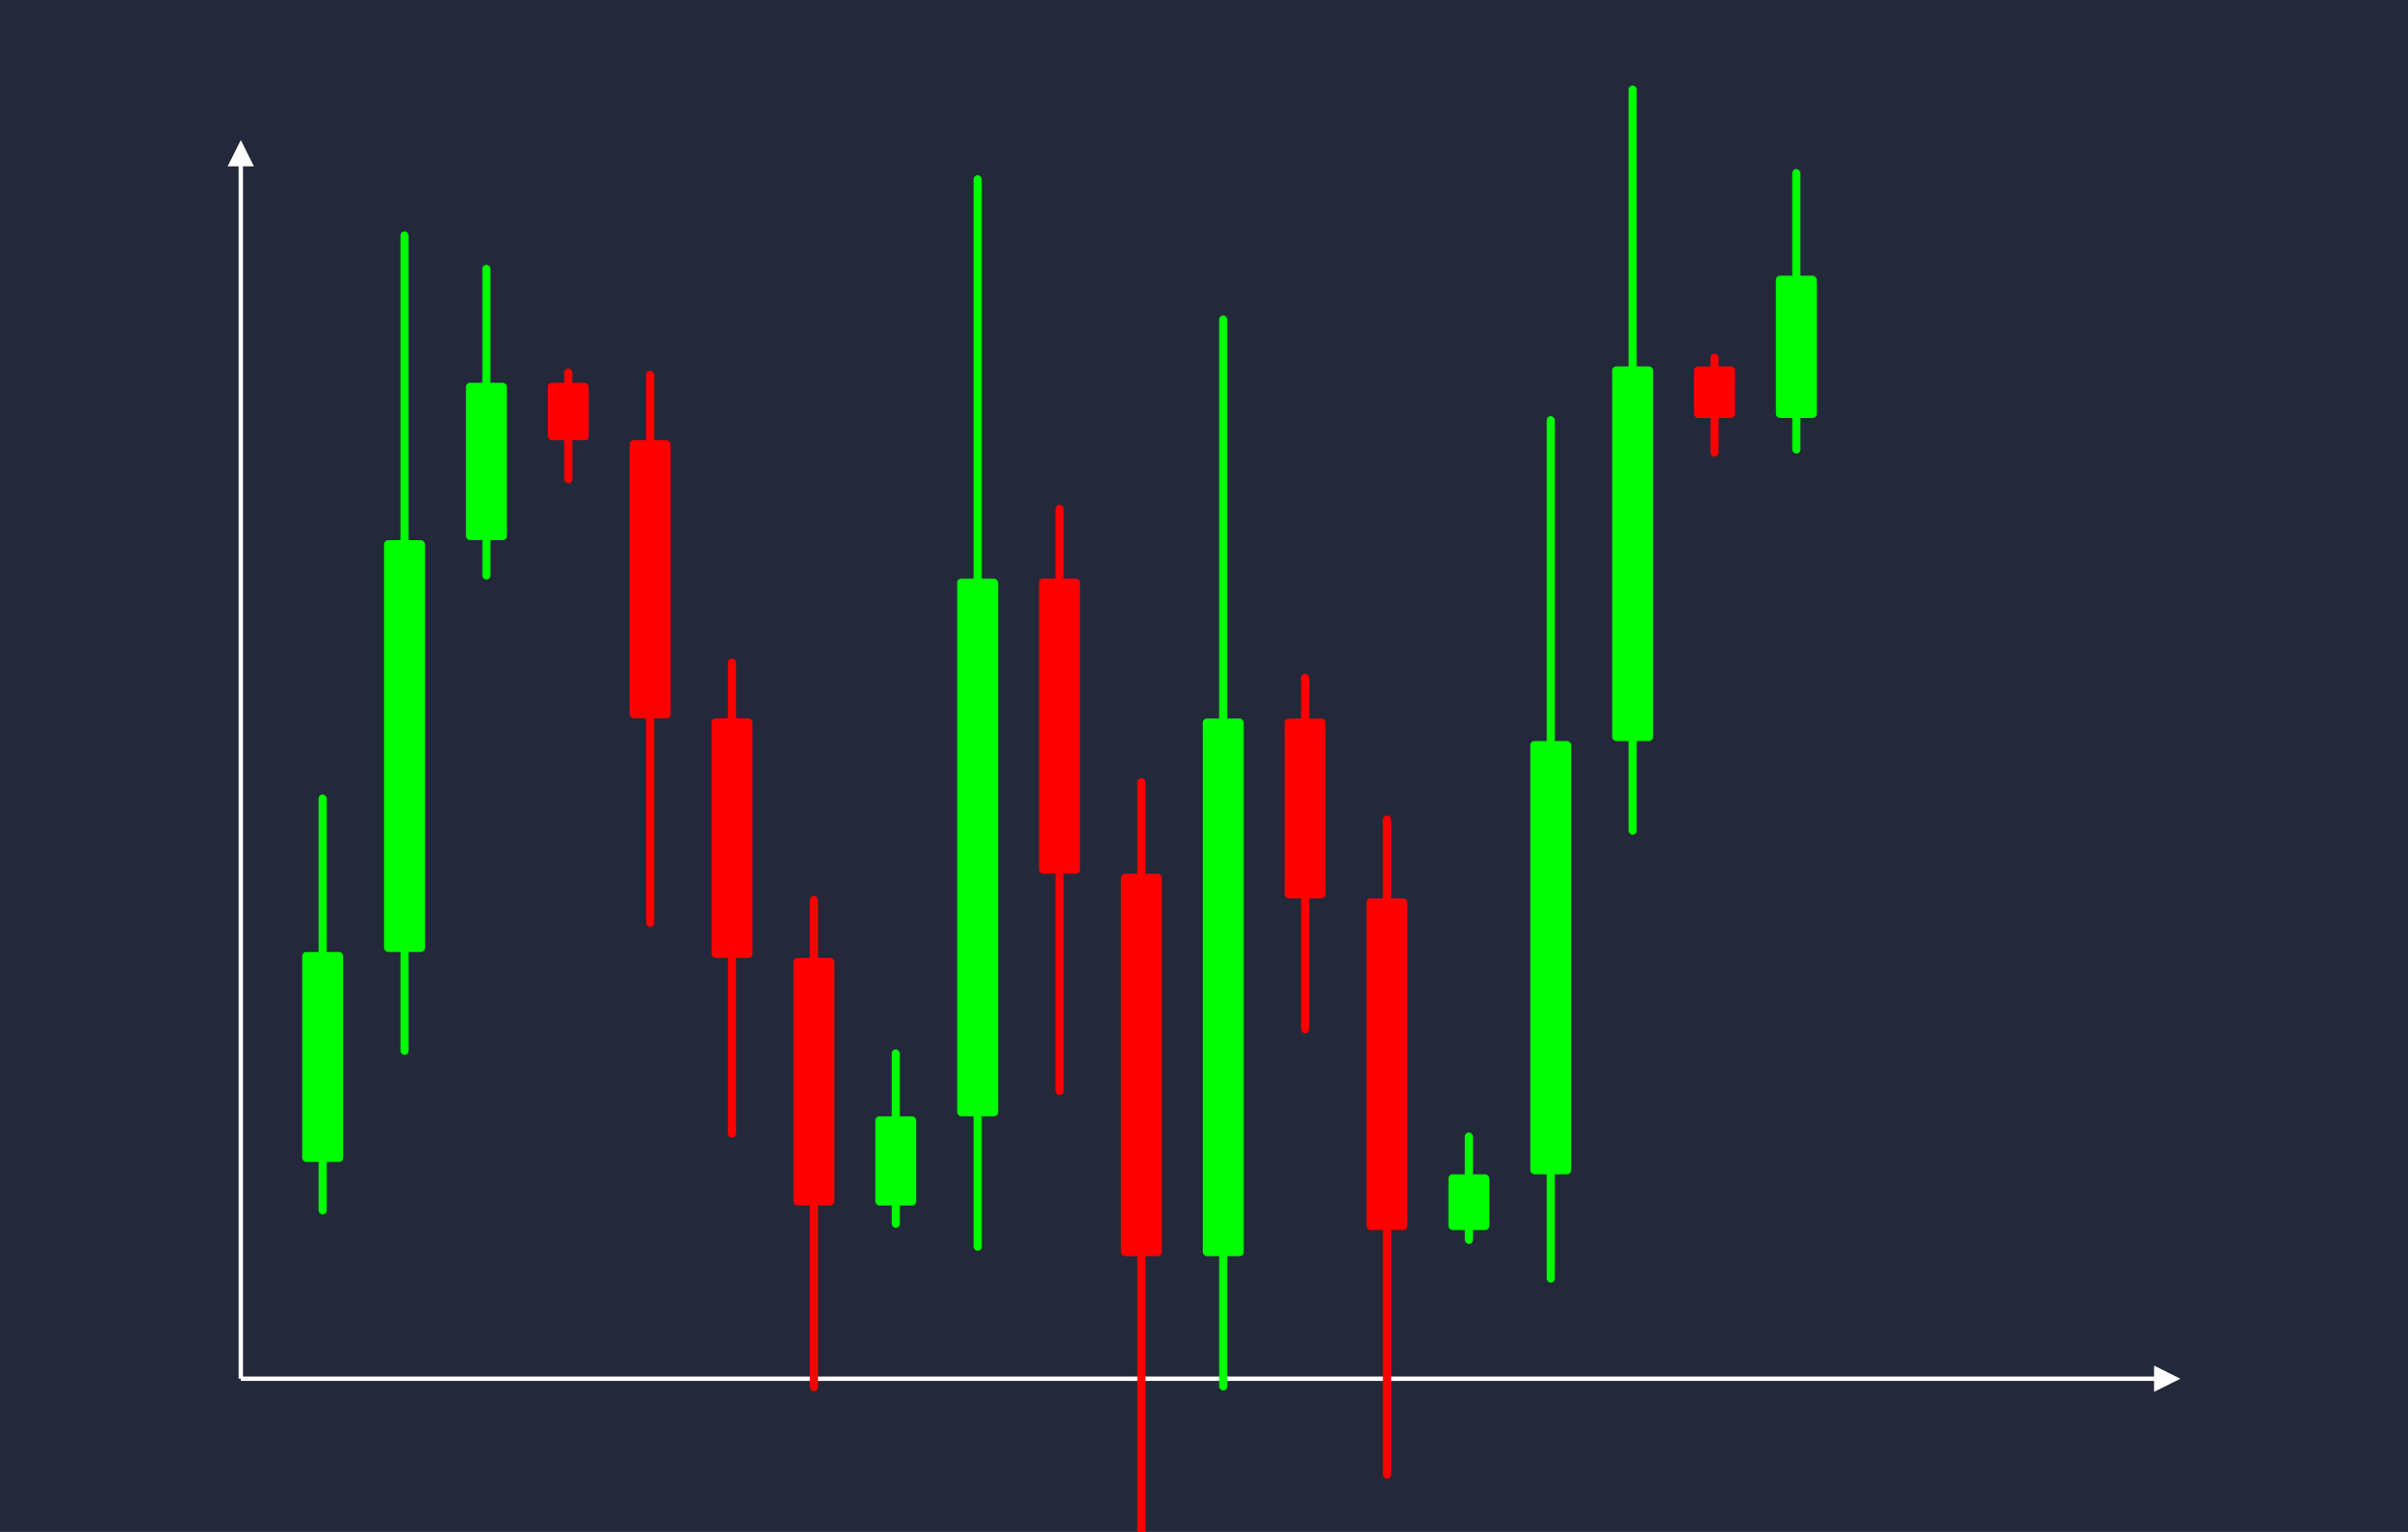 <svg width='1100' height='700' viewBox='0 0 1100 700' fill='none' xmlns='http://www.w3.org/2000/svg'>
            <style>
                .regular {
                    font: normal 25.3px sans-serif;
                }
            </style>

            <defs>
                <marker id='arrow' viewBox='0 0 10 10' refX='5' refY='5' markerWidth='6' markerHeight='6' orient='auto-start-reverse'>
                    <path fill='#fff' d='M 0 0 L 10 5 L 0 10 z' />
                </marker>
            </defs>

            <rect width='1100' height='700' fill='#24283b'/>

            <line x1='110' y1='630' x2='110' y2='70' stroke='#fff' stroke-width='2' marker-end='url(#arrow)'/>
            <line x1='110' y1='630' x2='990' y2='630' stroke='#fff' stroke-width='2' marker-end='url(#arrow)'/>

            <rect x='138.05' y='435.00' width='18.70' height='95.94' rx='1.87' fill='#0f0' /><rect x='145.53' y='363.04' width='3.74' height='191.89' rx='1.87' fill='#0f0' />
<rect x='175.45' y='246.85' width='18.70' height='188.15' rx='1.87' fill='#0f0' /><rect x='182.93' y='105.74' width='3.74' height='376.30' rx='1.87' fill='#0f0' />
<rect x='212.85' y='174.93' width='18.70' height='71.92' rx='1.87' fill='#0f0' /><rect x='220.33' y='120.99' width='3.74' height='143.84' rx='1.87' fill='#0f0' />
<rect x='250.25' y='174.93' width='18.70' height='26.25' rx='1.87' fill='#f00' /><rect x='257.73' y='168.37' width='3.74' height='52.49' rx='1.87' fill='#f00' />
<rect x='287.65' y='201.18' width='18.70' height='127.07' rx='1.87' fill='#f00' /><rect x='295.13' y='169.41' width='3.74' height='254.14' rx='1.87' fill='#f00' />
<rect x='325.05' y='328.25' width='18.70' height='109.47' rx='1.87' fill='#f00' /><rect x='332.53' y='300.88' width='3.74' height='218.93' rx='1.87' fill='#f00' />
<rect x='362.45' y='437.71' width='18.70' height='113.15' rx='1.87' fill='#f00' /><rect x='369.93' y='409.43' width='3.74' height='226.30' rx='1.87' fill='#f00' />
<rect x='399.85' y='510.10' width='18.70' height='40.76' rx='1.87' fill='#0f0' /><rect x='407.33' y='479.54' width='3.74' height='81.51' rx='1.87' fill='#0f0' />
<rect x='437.25' y='264.38' width='18.70' height='245.73' rx='1.87' fill='#0f0' /><rect x='444.73' y='80.08' width='3.74' height='491.45' rx='1.87' fill='#0f0' />
<rect x='474.65' y='264.38' width='18.70' height='134.86' rx='1.87' fill='#f00' /><rect x='482.13' y='230.66' width='3.74' height='269.72' rx='1.87' fill='#f00' />
<rect x='512.05' y='399.24' width='18.70' height='174.76' rx='1.87' fill='#f00' /><rect x='519.53' y='355.55' width='3.74' height='349.52' rx='1.87' fill='#f00' />
<rect x='549.45' y='328.36' width='18.70' height='245.63' rx='1.87' fill='#0f0' /><rect x='556.93' y='144.14' width='3.74' height='491.26' rx='1.87' fill='#0f0' />
<rect x='586.85' y='328.36' width='18.70' height='82.15' rx='1.87' fill='#f00' /><rect x='594.33' y='307.83' width='3.74' height='164.29' rx='1.87' fill='#f00' />
<rect x='624.25' y='410.51' width='18.70' height='151.53' rx='1.87' fill='#f00' /><rect x='631.73' y='372.63' width='3.74' height='303.07' rx='1.87' fill='#f00' />
<rect x='661.65' y='536.59' width='18.70' height='25.46' rx='1.87' fill='#0f0' /><rect x='669.13' y='517.49' width='3.74' height='50.92' rx='1.87' fill='#0f0' />
<rect x='699.05' y='338.62' width='18.70' height='197.96' rx='1.87' fill='#0f0' /><rect x='706.53' y='190.15' width='3.74' height='395.92' rx='1.87' fill='#0f0' />
<rect x='736.45' y='167.45' width='18.70' height='171.17' rx='1.87' fill='#0f0' /><rect x='743.93' y='39.07' width='3.74' height='342.35' rx='1.87' fill='#0f0' />
<rect x='773.85' y='167.45' width='18.70' height='23.54' rx='1.87' fill='#f00' /><rect x='781.33' y='161.56' width='3.74' height='47.09' rx='1.87' fill='#f00' />
<rect x='811.25' y='126.00' width='18.70' height='65.00' rx='1.87' fill='#0f0' /><rect x='818.73' y='77.25' width='3.74' height='130.00' rx='1.87' fill='#0f0' />

        </svg>